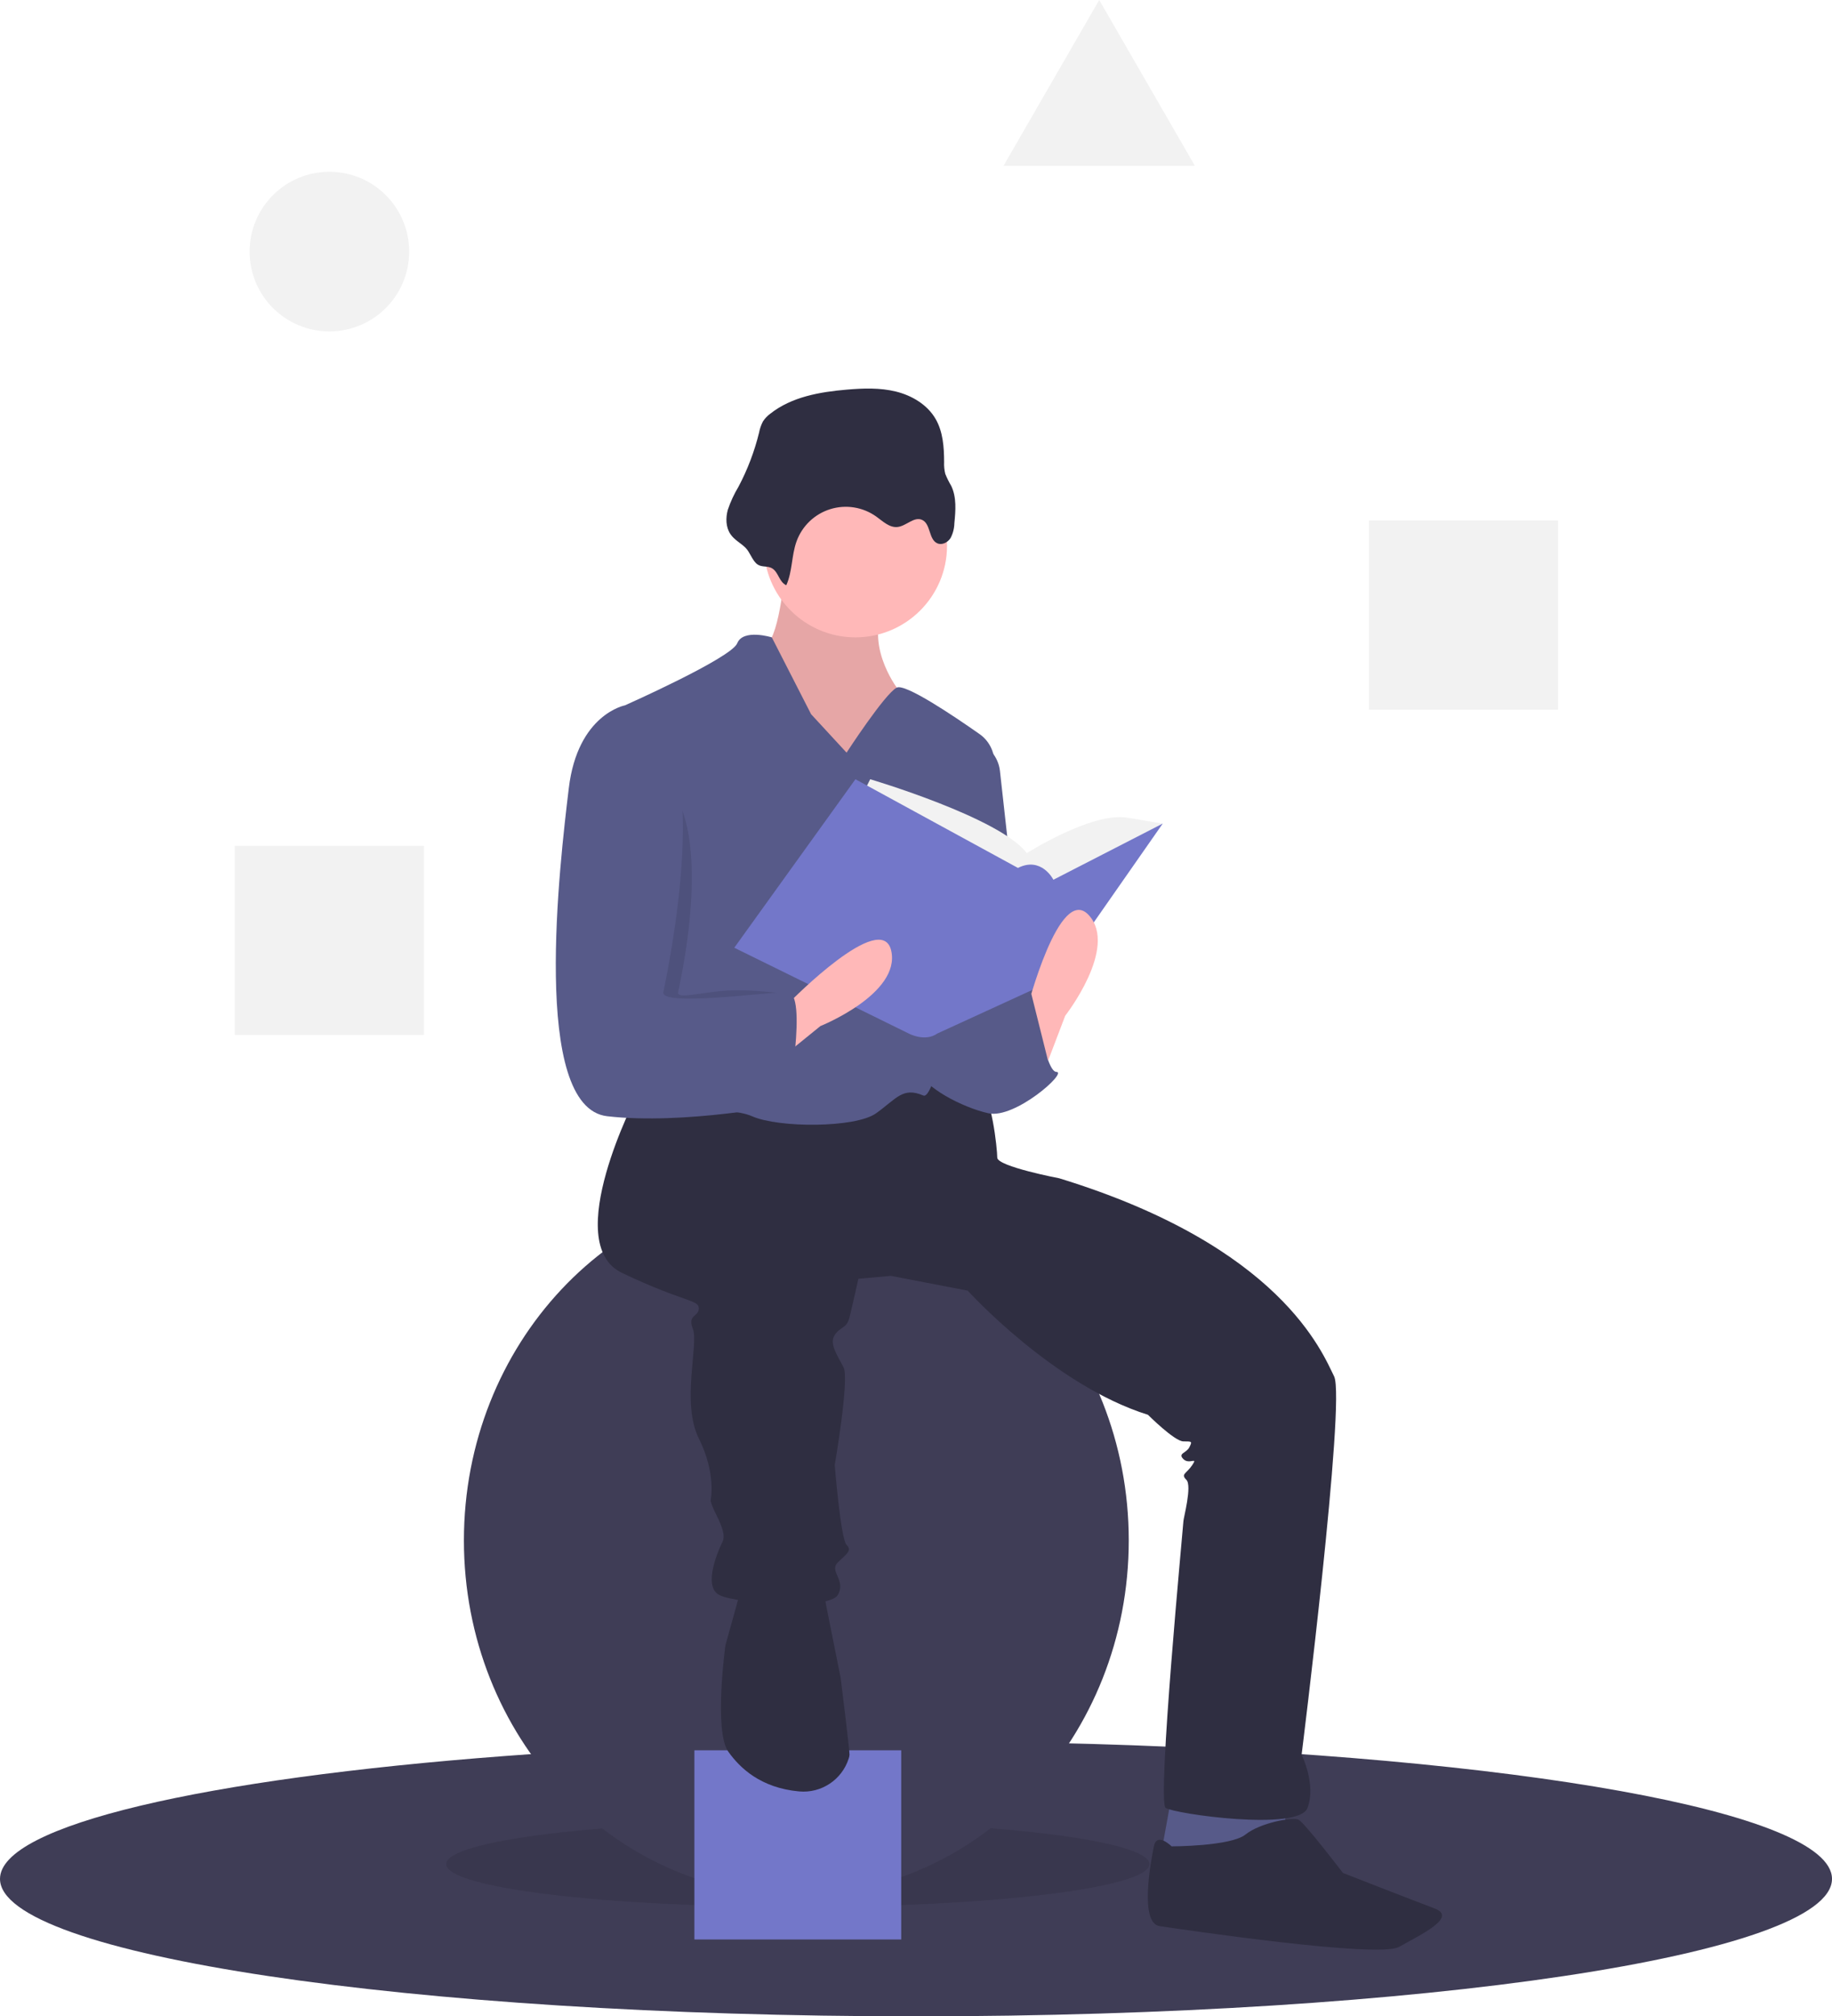 <svg width="620" height="682.11" version="1.1" viewBox="0 0 620 682.11" xml:space="preserve"
    xmlns="http://www.w3.org/2000/svg"
    xmlns:xlink="http://www.w3.org/1999/xlink">
    <defs/>
    <clipPath id="ArtboardFrame">
        <rect height="682.11" width="620" x="0" y="0"/>
    </clipPath>
    <g clip-path="url(#ArtboardFrame)" id="Untitled">
        <g opacity="1">
            <path d="M620 635.614C620 661.294 481.21 682.114 310 682.114C138.79 682.114 0 661.294 0 635.614C0 617.434 69.57 601.684 170.96 594.044C212.77 590.884 260.01 589.114 310 589.114C330.55 589.114 350.63 589.414 370.05 589.984C512.52 594.184 620 613.013 620 635.614Z" fill="#3f3d56" fill-rule="nonzero" opacity="1" stroke="none"/>
            <path d="M151 630.614C151 622.605 204.278 616.114 270 616.114C335.722 616.114 389 622.605 389 630.614C389 638.622 335.722 645.114 270 645.114C204.278 645.114 151 638.622 151 630.614Z" fill="#000000" fill-rule="nonzero" opacity="0.1" stroke="none"/>
            <path d="M157 521.114C157 454.839 207.368 401.114 269.5 401.114C331.632 401.114 382 454.839 382 521.114C382 587.388 331.632 641.114 269.5 641.114C207.368 641.114 157 587.388 157 521.114Z" fill="#3f3d56" fill-rule="nonzero" opacity="1" stroke="none"/>
            <path d="M235 592.114L305 592.114L305 592.114L305 656.114L305 656.114L235 656.114L235 656.114L235 592.114L235 592.114Z" fill="#7377c9" fill-rule="nonzero" opacity="1" stroke="none"/>
            <path d="M396.5 607.614L392.5 629.614L418.5 633.614L435.5 623.614L434.5 607.614L396.5 607.614Z" fill="#575a89" fill-rule="nonzero" opacity="1" stroke="none"/>
            <path d="M265.5 194.614C265.5 194.614 263.5 217.614 258.5 218.614C253.5 219.614 269.5 259.614 269.5 259.614L293.5 259.614L312.5 254.614L303.5 232.614C303.5 232.614 291.5 216.614 300.5 203.614C309.5 190.614 265.5 194.614 265.5 194.614Z" fill="#ffb8b8" fill-rule="nonzero" opacity="1" stroke="none"/>
            <path d="M265.5 194.614C265.5 194.614 263.5 217.614 258.5 218.614C253.5 219.614 269.5 259.614 269.5 259.614L293.5 259.614L312.5 254.614L303.5 232.614C303.5 232.614 291.5 216.614 300.5 203.614C309.5 190.614 265.5 194.614 265.5 194.614Z" fill="#000000" fill-rule="nonzero" opacity="0.1" stroke="none"/>
            <path d="M215.5 370.614C215.5 370.614 189.5 420.614 210.5 430.614C231.5 440.614 236.5 439.614 236.5 442.614C236.5 445.614 232.5 444.614 234.5 449.614C236.5 454.614 230.5 474.614 236.5 486.614C242.5 498.614 240.5 507.614 240.5 507.614C240.5 507.614 240.5 508.614 242.5 512.614C244.5 516.614 245.5 519.614 244.5 521.614C243.5 523.614 237.5 536.614 243.5 539.614C249.5 542.614 280.5 544.614 283.5 539.614C286.5 534.614 280.5 531.614 283.5 528.614C286.5 525.614 288.5 524.614 286.5 522.614C284.5 520.614 282.5 495.614 282.5 495.614C282.5 495.614 287.5 466.614 285.5 462.614C283.5 458.614 280.5 454.614 282.5 451.614C284.5 448.614 286.5 449.614 287.5 445.614C288.5 441.614 290.5 432.614 290.5 432.614L301.5 431.614L327.5 436.614C327.5 436.614 356.5 468.614 388.5 478.614C388.5 478.614 397.5 487.614 400.5 487.614C403.5 487.614 403.5 487.614 402.5 489.614C401.5 491.614 398.5 491.614 400.5 493.614C402.5 495.614 405.5 492.614 403.5 495.614C401.5 498.614 399.5 498.614 401.5 500.614C403.5 502.614 400.5 513.614 400.5 514.614C400.5 515.614 391.5 609.614 394.5 611.614C397.5 613.614 439.5 619.614 442.5 611.614C445.5 603.614 440.5 593.614 440.5 593.614C440.5 593.614 455.5 473.614 451.5 465.614C447.5 457.614 433.5 421.614 358.5 398.614C358.5 398.614 337.5 394.614 337.5 391.614C337.5 388.614 335.5 369.614 331.5 368.614C327.5 367.614 304.5 366.614 304.5 366.614L275.5 375.614L235.5 368.614L215.5 370.614Z" fill="#2f2e41" fill-rule="nonzero" opacity="1" stroke="none"/>
            <path d="M250.5 538.614L245.5 556.614C245.5 556.614 241.5 585.614 246.5 592.614C250.427 598.112 257.44 604.844 270.444 606.026C277.953 606.715 284.931 602.091 287.223 594.908C287.372 594.491 287.465 594.055 287.5 593.614C287.5 591.614 284.5 567.614 284.5 567.614L279.5 542.614L278.5 535.614L250.5 538.614Z" fill="#2f2e41" fill-rule="nonzero" opacity="1" stroke="none"/>
            <path d="M396.5 624.614C396.5 624.614 391.5 619.614 390.5 624.614C389.5 629.614 385.5 650.614 392.5 651.614C399.5 652.614 466.5 662.614 473.5 658.614C480.5 654.614 493.5 648.614 485.5 645.614C477.5 642.614 454.5 633.614 454.5 633.614C454.5 633.614 441.5 616.614 439.5 615.614C437.5 614.614 426.5 616.614 421.5 620.614C416.5 624.614 396.5 624.614 396.5 624.614Z" fill="#2f2e41" fill-rule="nonzero" opacity="1" stroke="none"/>
            <path d="M258.5 184.614C258.5 167.493 272.379 153.614 289.5 153.614C306.621 153.614 320.5 167.493 320.5 184.614C320.5 201.734 306.621 215.614 289.5 215.614C272.379 215.614 258.5 201.734 258.5 184.614Z" fill="#ffb8b8" fill-rule="nonzero" opacity="1" stroke="none"/>
            <path d="M286.5 254.614L274.5 241.614L261.199 215.614C261.199 215.614 251.5 212.614 249.5 217.614C247.5 222.614 211.5 238.614 211.5 238.614C211.5 238.614 220.5 322.614 216.5 330.614C212.5 338.614 205.5 370.614 211.5 373.614C217.5 376.614 245.5 373.614 254.5 377.614C263.5 381.614 289.5 381.614 296.5 376.614C303.5 371.614 305.5 367.614 312.5 370.614C318.459 373.168 332.391 285.853 336.402 259.833C337.091 255.374 335.188 250.912 331.494 248.323C322.521 242.029 306.361 231.183 303.5 232.614C299.5 234.614 286.5 254.614 286.5 254.614Z" fill="#575a89" fill-rule="nonzero" opacity="1" stroke="none"/>
            <path d="M329.5 250.614L329.5 250.614C334.309 251.816 337.863 255.882 338.411 260.809L346.5 333.614C346.5 333.614 326.5 376.614 316.5 347.614C306.5 318.614 329.5 250.614 329.5 250.614Z" fill="#575a89" fill-rule="nonzero" opacity="1" stroke="none"/>
            <path d="M327.5 340.614L349.5 334.614C349.5 334.614 353.5 362.614 357.5 362.614C361.5 362.614 343.5 378.614 334.5 376.614C325.5 374.614 312.5 367.614 311.5 362.614C310.5 357.614 320.5 336.614 320.5 336.614L327.5 340.614Z" fill="#575a89" fill-rule="nonzero" opacity="1" stroke="none"/>
            <path d="M266.098 197.987C268.206 193.339 267.84 187.917 269.583 183.12C271.474 177.913 275.691 173.89 280.981 172.245C286.271 170.601 292.026 171.523 296.536 174.739C298.778 176.338 301.025 178.583 303.762 178.278C306.708 177.95 309.337 174.662 312.046 175.867C315.049 177.202 314.238 182.584 317.28 183.827C318.881 184.481 320.773 183.474 321.697 182.011C322.505 180.474 322.945 178.771 322.983 177.035C323.402 172.77 323.782 168.256 321.932 164.39C321.154 163.08 320.476 161.712 319.904 160.3C319.58 158.981 319.45 157.622 319.518 156.266C319.501 151.253 319.135 146.024 316.613 141.692C313.813 136.884 308.638 133.811 303.239 132.469C297.84 131.128 292.184 131.334 286.641 131.803C277.478 132.579 267.922 134.241 260.703 139.938C259.721 140.655 258.877 141.542 258.209 142.557C257.576 143.764 257.128 145.059 256.881 146.399C255.32 152.755 252.98 158.894 249.914 164.676C248.438 167.127 247.233 169.731 246.318 172.441C245.553 175.196 245.604 178.335 247.207 180.702C248.512 182.63 250.597 183.657 252.236 185.233C253.86 186.794 254.62 189.797 256.419 190.98C257.989 192.012 259.87 191.283 261.472 192.377C263.528 193.782 263.676 196.861 266.098 197.987Z" fill="#2f2e41" fill-rule="nonzero" opacity="1" stroke="none"/>
            <path d="M291.5 269.614L294.5 263.614C294.5 263.614 338.5 276.614 347.5 288.614C347.5 288.614 369.5 274.614 381.5 276.614L393.5 278.614L356.5 311.614L309.5 307.614L291.5 269.614Z" fill="#f2f2f2" fill-rule="nonzero" opacity="1" stroke="none"/>
            <path d="M289.5 263.614L248.5 320.614L307.5 349.614C307.5 349.614 313.016 352.614 317.258 349.614L356.5 331.614L393.5 278.614L356.5 297.614C356.5 297.614 352.5 289.614 344.5 293.614L289.5 263.614Z" fill="#7377c9" fill-rule="nonzero" opacity="1" stroke="none"/>
            <path d="M352.5 364.614L360.5 343.614C360.5 343.614 378.5 320.614 368.5 309.614C358.5 298.614 347.5 341.614 347.5 341.614L352.5 364.614Z" fill="#ffb8b8" fill-rule="nonzero" opacity="1" stroke="none"/>
            <path d="M260.198 361.262L277.654 347.11C277.654 347.11 304.764 336.245 301.632 321.713C298.501 307.18 267.412 338.858 267.412 338.858L260.198 361.262Z" fill="#ffb8b8" fill-rule="nonzero" opacity="1" stroke="none"/>
            <path d="M217 260.114L216 260.114C216 260.114 200.5 241.614 197.5 266.614C194.5 291.614 184.5 374.614 210.5 377.614C236.5 380.614 255 365.114 255 365.114C255 365.114 274 336.114 267 336.114C263.613 336.114 254.402 334.592 246 335.114C237.037 335.67 228.984 338.194 229.5 335.614C230.5 330.614 245 267.114 217 260.114Z" fill="#000000" fill-rule="nonzero" opacity="0.1" stroke="none"/>
            <path d="M215.5 240.614L211.5 238.614C211.5 238.614 195.5 241.614 192.5 266.614C189.5 291.614 179.5 374.614 205.5 377.614C231.5 380.614 266.5 373.614 266.5 373.614C266.5 373.614 273.5 335.614 266.5 335.614C259.5 335.614 223.5 340.614 224.5 335.614C225.5 330.614 243.5 247.614 215.5 240.614Z" fill="#575a89" fill-rule="nonzero" opacity="1" stroke="none"/>
            <path d="M338 353.114L349.027 336.213L356 364.114L338 372.114L338 353.114Z" fill="#575a89" fill-rule="nonzero" opacity="1" stroke="none"/>
            <path d="M84.473 85.114C84.473 70.202 96.561 58.114 111.473 58.114C126.385 58.114 138.473 70.202 138.473 85.114C138.473 100.025 126.385 112.114 111.473 112.114C96.561 112.114 84.473 100.025 84.473 85.114Z" fill="#f2f2f2" fill-rule="nonzero" opacity="1" stroke="none"/>
            <path d="M79.473 286.114L143.473 286.114L143.473 286.114L143.473 350.114L143.473 350.114L79.473 350.114L79.473 350.114L79.473 286.114L79.473 286.114Z" fill="#f2f2f2" fill-rule="nonzero" opacity="1" stroke="none"/>
            <path d="M372 0L388.199 28.057L404.397 56.114L372 56.114L339.603 56.114L355.801 28.057L372 0Z" fill="#f2f2f2" fill-rule="nonzero" opacity="1" stroke="none"/>
            <path d="M463.28 176.083L527.28 176.083L527.28 176.083L527.28 240.083L527.28 240.083L463.28 240.083L463.28 240.083L463.28 176.083L463.28 176.083Z" fill="#f2f2f2" fill-rule="nonzero" opacity="1" stroke="none"/>
        </g>
    </g>
</svg>
